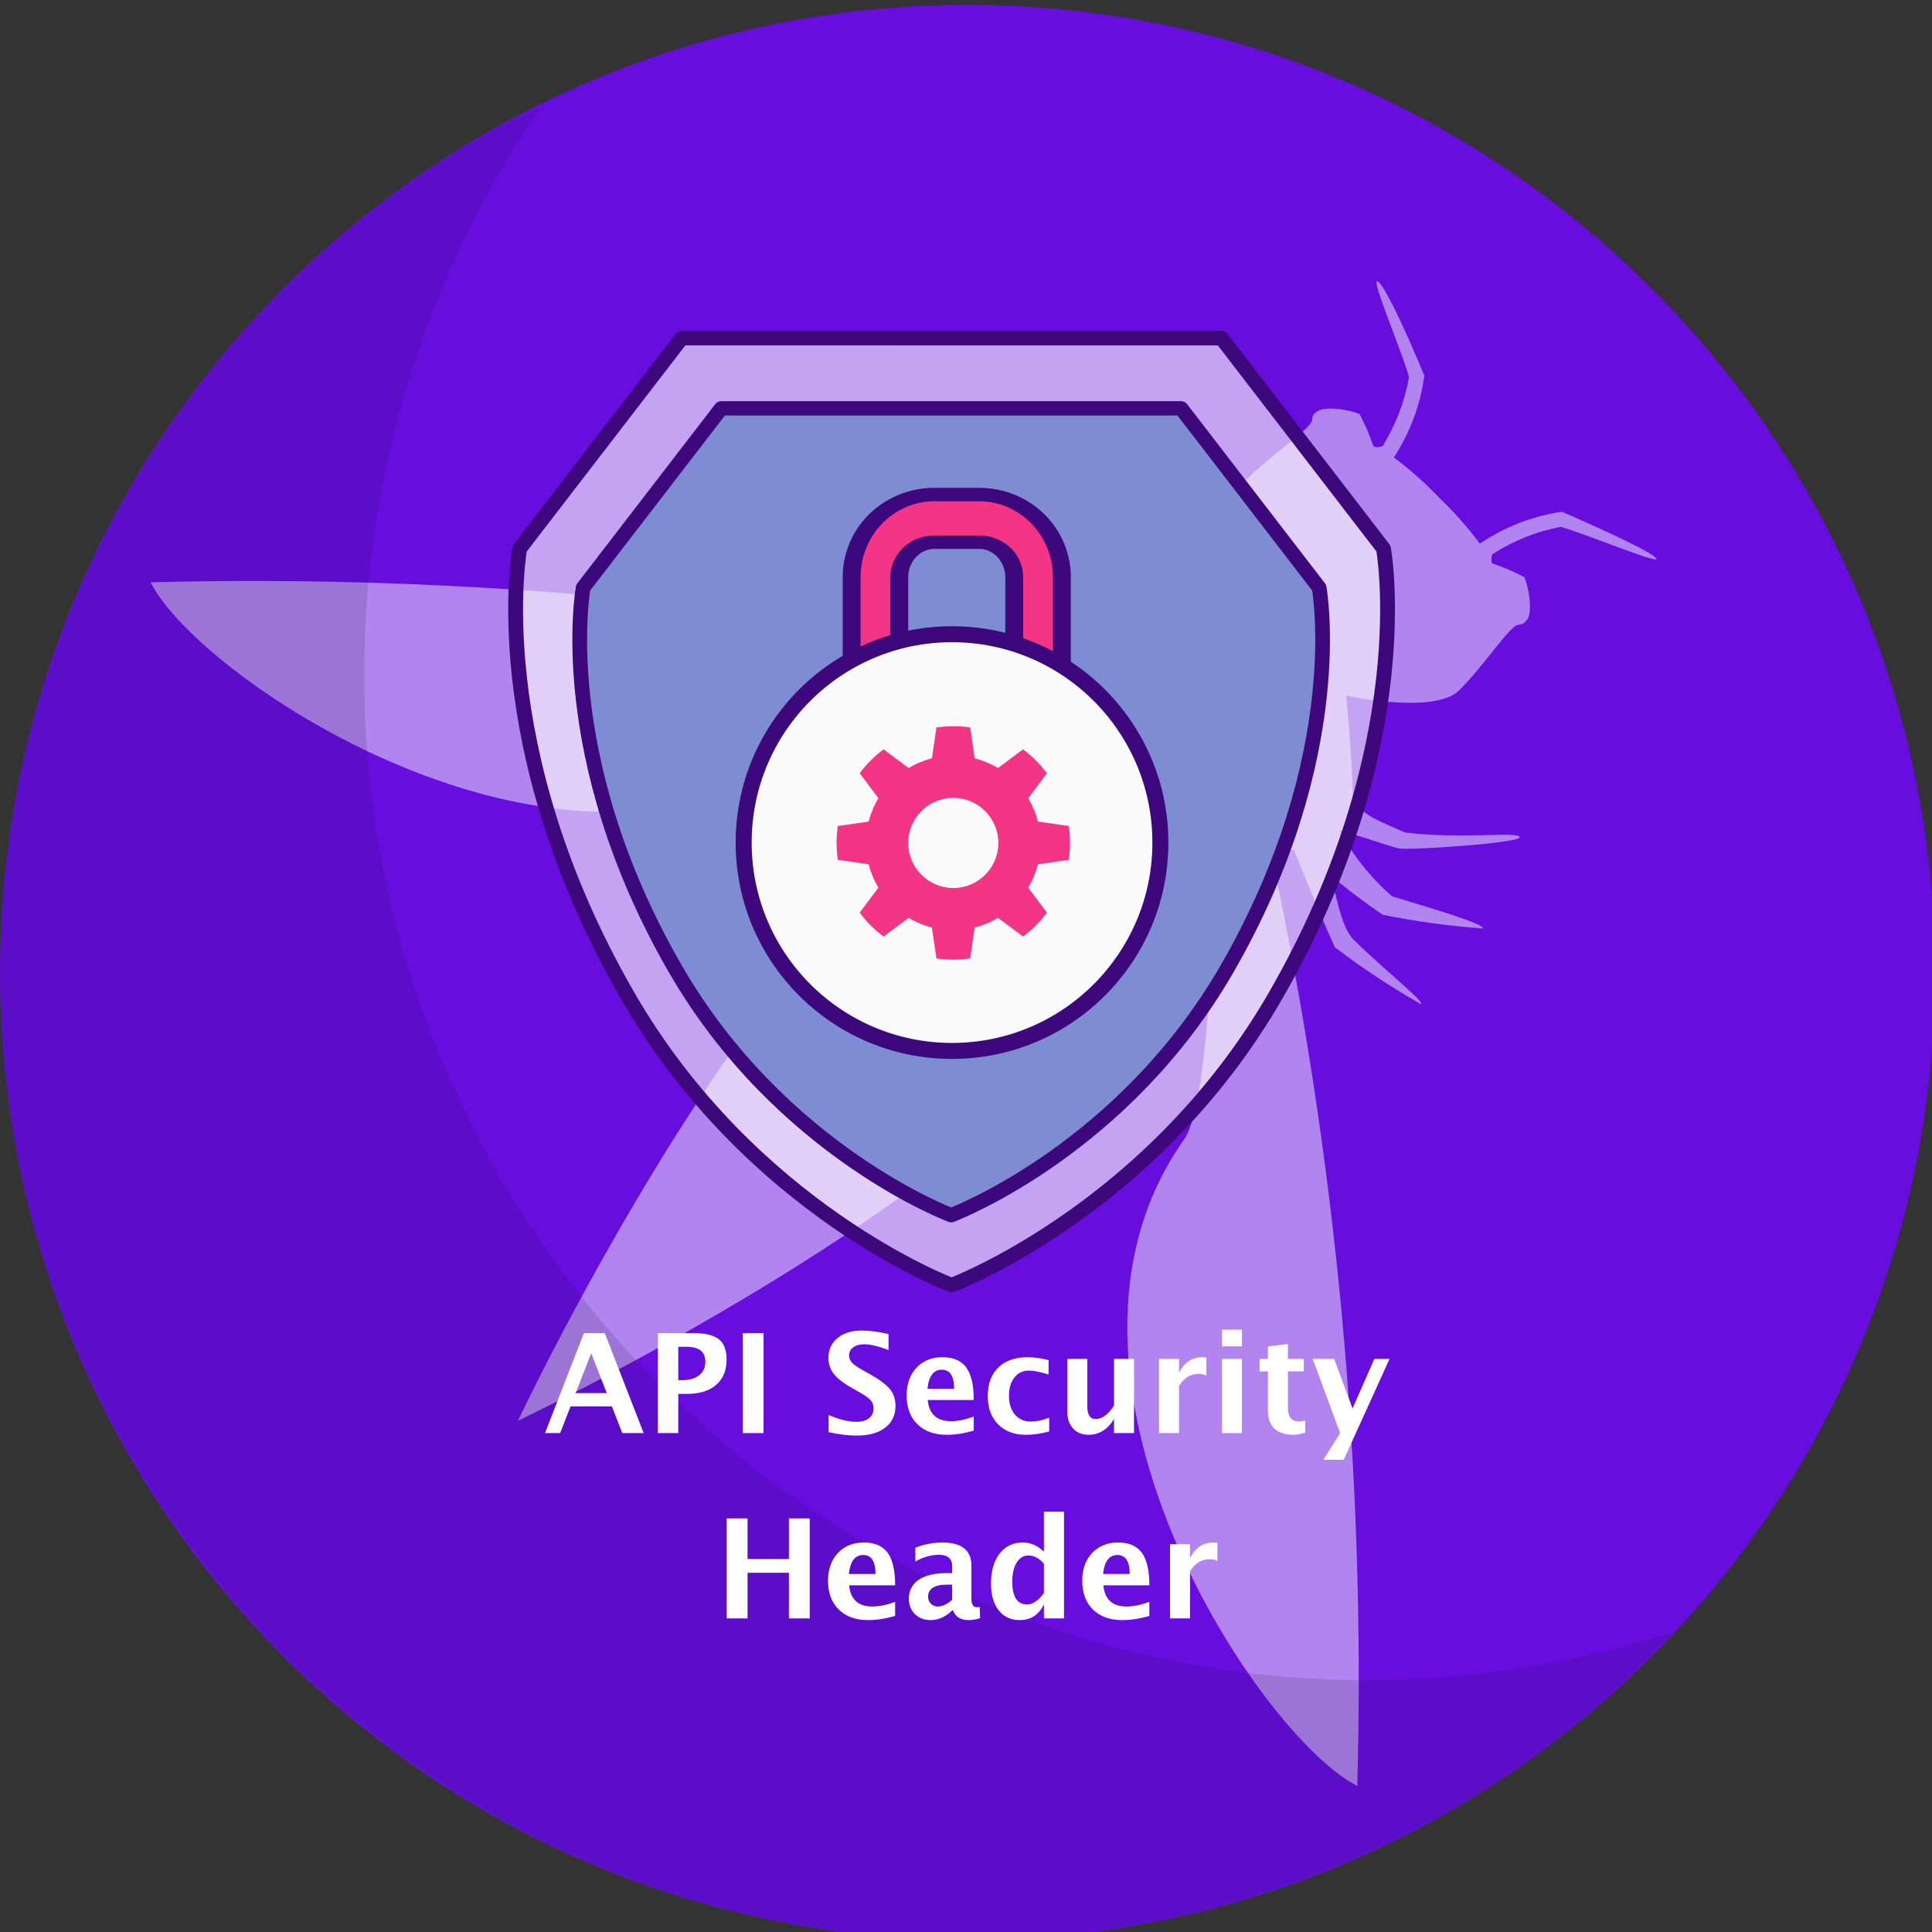<?xml version="1.0" encoding="UTF-8" standalone="no"?>
<!-- Created with Inkscape (http://www.inkscape.org/) -->

<svg
   width="19.335mm"
   height="19.335mm"
   viewBox="0 0 19.335 19.335"
   version="1.1"
   id="svg4331"
   inkscape:version="1.1.1 (c3084ef, 2021-09-22)"
   sodipodi:docname="API.svg"
   xmlns:inkscape="http://www.inkscape.org/namespaces/inkscape"
   xmlns:sodipodi="http://sodipodi.sourceforge.net/DTD/sodipodi-0.dtd"
   xmlns="http://www.w3.org/2000/svg"
   xmlns:svg="http://www.w3.org/2000/svg">
  <rect x="0" y="0" width="19.335" height="19.335" fill="#333333" stroke="none"/>
  <sodipodi:namedview
     id="namedview4333"
     pagecolor="#ffffff"
     bordercolor="#666666"
     borderopacity="1.0"
     inkscape:pageshadow="2"
     inkscape:pageopacity="0.0"
     inkscape:pagecheckerboard="0"
     inkscape:document-units="mm"
     showgrid="false"
     inkscape:zoom="7.9522134"
     inkscape:cx="18.171042"
     inkscape:cy="32.632424"
     inkscape:window-width="1312"
     inkscape:window-height="715"
     inkscape:window-x="54"
     inkscape:window-y="25"
     inkscape:window-maximized="0"
     inkscape:current-layer="circle129-7" />
  <defs
     id="defs4328">
    <clipPath
       id="_clip1">
      <rect
         x="20.217"
         y="84.894"
         width="30"
         height="25.981"
         id="rect4032" />
    </clipPath>
    <clipPath
       id="_clip2">
      <rect
         x="20.217"
         y="84.894"
         width="30"
         height="25.981"
         id="rect4049" />
    </clipPath>
  </defs>
  <g
     inkscape:label="Layer 1"
     inkscape:groupmode="layer"
     id="layer1"
     transform="translate(-115.049,-57.079)">
    <g
       transform="matrix(0.265,0,0,0.265,114.891,26.537)"
       id="g2204"
       style="clip-rule:evenodd;fill-rule:evenodd;stroke-linecap:round;stroke-linejoin:round;stroke-miterlimit:1.5">
      <g
         id="API"
         transform="translate(0.596,115.438)">
        <rect
           x="0"
           y="0"
           width="73.077"
           height="73.077"
           style="fill:none"
           id="rect2125" />
        <g
           id="button"
           transform="translate(-215.713,-286.28)">
          <g
             id="background"
             transform="translate(215.713,286.28)">
            <g
               id="circle129-7"
               transform="translate(-215.713,-286.28)"
               style="fill:#f55e9d;fill-opacity:1">
              <ellipse
                 cx="252.251"
                 cy="322.818"
                 style="fill:#670edf;fill-opacity:1"
                 id="ellipse2127"
                 rx="32.081"
                 ry="32.08" />
            </g>
            <g
               transform="translate(-215.713,-286.28)"
               id="g2132"
               style="fill:#670edf;fill-opacity:1">
              <path
                 d="m 252.251,286.28 c -20.165,0 -36.537,16.372 -36.537,36.538 0,20.166 16.372,36.538 36.537,36.538 20.166,0 36.537,-16.372 36.537,-36.538 0,-20.166 -16.371,-36.538 -36.537,-36.538 z m 0,8.915 c 15.245,0 27.622,12.378 27.622,27.623 0,15.246 -12.377,27.623 -27.622,27.623 -15.245,0 -27.622,-12.377 -27.622,-27.623 0,-15.245 12.377,-27.623 27.622,-27.623 z"
                 style="fill:#670edf;fill-opacity:1"
                 id="path2130" />
            </g>
            <g
               id="path131-3"
               transform="translate(-246.356,-406.822)">
              <path
                 d="m 300.718,425.445 c 0.555,0.53 1.065,1.106 1.525,1.721 0.931,-0.627 1.991,-1.039 3.102,-1.203 1.784,0.775 3.567,1.613 3.567,1.783 0,0.169 -2.675,-0.954 -3.62,-1.213 -0.917,0.176 -1.792,0.527 -2.577,1.034 -0.089,0.259 0,0.348 0,0.348 0.415,0.138 0.818,0.311 1.204,0.517 0.169,0.339 0.339,1.373 0.089,1.632 -0.089,0.089 -0.054,0.125 -0.348,0.178 -0.294,0.054 -1.257,1.525 -2.193,2.461 -0.937,0.936 -4.271,0.205 -4.271,0.205 0,0 0.196,1.944 0.258,3.879 0.339,0.615 0.776,0.775 1.98,1.292 2.157,0.259 4.235,-0.053 4.315,0.17 0.08,0.223 -4.19,0.508 -4.565,0.428 -0.374,-0.08 -1.293,-0.428 -2.247,-0.687 0.507,0.945 1.181,1.791 1.988,2.497 1.721,0.517 3.442,1.034 3.442,1.213 -1.273,-0.089 -2.539,-0.262 -3.789,-0.518 -0.691,-0.464 -1.354,-0.967 -1.989,-1.506 0.223,0.659 0.402,1.988 0.892,2.452 1.168,1.159 2.675,2.327 2.541,2.434 -1.13,-0.645 -2.218,-1.363 -3.254,-2.149 -0.615,-1.346 -1.543,-3.674 -1.543,-3.674 h -0.891 c 2.5,11.608 3.602,23.474 3.281,35.344 -3.718,-1.863 -12.813,-15.585 -6.536,-24.421 1.052,-1.471 1.168,-10.7 1.168,-10.7 -0.723,-0.187 -1.413,-0.488 -2.042,-0.891 -0.195,0.05 -0.395,0.077 -0.597,0.08 3.95,9.068 -23.69,22.139 -23.69,22.139 0,0 12.991,-27.605 22.058,-23.646 0.002,-0.205 0.029,-0.408 0.081,-0.606 -0.404,-0.629 -0.705,-1.318 -0.892,-2.042 0,0 -9.21,0.116 -10.699,1.168 -8.836,6.241 -22.558,-2.818 -24.422,-6.536 11.874,-0.307 23.742,0.803 35.353,3.308 v -0.891 c 0,0 -2.327,-0.936 -3.674,-1.552 -0.786,-1.036 -1.504,-2.124 -2.148,-3.254 0.106,-0.134 1.275,1.373 2.434,2.541 0.463,0.464 1.783,0.642 2.461,0.892 -0.545,-0.632 -1.051,-1.296 -1.516,-1.989 -0.273,-1.278 -0.455,-2.574 -0.544,-3.878 0.169,0 0.687,1.721 1.204,3.45 0.716,0.816 1.574,1.495 2.532,2.006 -0.259,-0.954 -0.606,-1.783 -0.687,-2.237 -0.08,-0.455 0.206,-4.646 0.428,-4.566 0.223,0.081 -0.089,2.149 0.17,4.307 0.517,1.204 0.686,1.641 1.293,1.979 1.934,0.063 3.878,0.259 3.878,0.259 0,0 -0.722,-3.344 0.214,-4.271 0.936,-0.927 2.408,-1.899 2.452,-2.193 0.045,-0.295 0.089,-0.259 0.178,-0.339 0.259,-0.259 1.293,-0.089 1.632,0.08 0.205,0.387 0.378,0.789 0.517,1.204 0,0 0.089,0.089 0.348,0 0.498,-0.796 0.837,-1.68 0.999,-2.604 -0.259,-0.954 -1.4,-3.611 -1.204,-3.62 0.196,-0.008 1.025,1.721 1.783,3.567 -0.15,1.101 -0.543,2.154 -1.15,3.085 0.616,0.462 1.191,0.975 1.721,1.533 z"
                 style="fill:#ffffff;fill-opacity:0.49;fill-rule:nonzero"
                 id="path2134" />
            </g>
          </g>
          <g
             transform="matrix(0.943,0,0,0.919,217.209,287.172)"
             id="g2146">
            <g
               transform="matrix(1.081,0,0,1.081,-106.169,82.988)"
               id="g2140">
              <path
                 d="m 142,-65 6,8 c 0,0 1.348,7.483 -4,17 -4.44,7.901 -11.54,10.817 -11.979,10.992 L 132,-29 c 0,0 -7.417,-2.844 -12,-11 -5.348,-9.517 -4,-17 -4,-17 l 6,-8 z"
                 style="fill:#ffffff;fill-opacity:0.62;stroke:#3d087b;stroke-width:0.55px"
                 id="path2138" />
            </g>
            <g
               transform="matrix(0.921,0,0,0.921,-85.066,75.474)"
               id="g2144">
              <path
                 d="m 142,-65 6,8 c 0,0 1.348,7.483 -4,17 -4.44,7.901 -11.54,10.817 -11.979,10.992 L 132,-29 c 0,0 -7.417,-2.844 -12,-11 -5.348,-9.517 -4,-17 -4,-17 l 6,-8 z"
                 style="fill:#7e8dd2;stroke:#3d087b;stroke-width:0.64px;fill-opacity:1"
                 id="path2142" />
            </g>
          </g>
          <g
             transform="translate(2.83465e-6)"
             id="g2150">
            <g
               id="gleam">
              <path
                 id="path133-3-3"
                 d="m 236.102,290.185 c -0.519,0.225 -1.033,0.462 -1.541,0.71 -11.6,6.419 -18.83,18.666 -18.847,31.922 0,0 0,10e-4 0,10e-4 0,20.043 16.493,36.537 36.537,36.537 0,0 0,0 0,0 10.11,-0.018 19.772,-4.23 26.665,-11.625 -3.717,1.196 -7.596,1.809 -11.5,1.818 -0.008,0 -0.015,0 -0.022,0 -20.807,0 -37.929,-17.122 -37.929,-37.93 0,-7.649 2.314,-15.122 6.637,-21.433 z"
                 style="fill:#0b0b28;fill-opacity:0.13;fill-rule:nonzero" />
            </g>
          </g>
        </g>
        <g
           id="g2161">
          <g
             transform="matrix(2.047,0,0,1.535,-229.252,-24.597)"
             id="g2155">
            <path
               d="m 131.585,30.102 c 0,-0.539 -0.16,-1.055 -0.446,-1.436 -0.285,-0.381 -0.673,-0.595 -1.077,-0.595 -0.271,0 -0.562,0 -0.833,0 -0.404,0 -0.791,0.214 -1.077,0.595 -0.285,0.381 -0.446,0.897 -0.446,1.436 0,1.397 0,3.303 0,3.303 0,0.324 0.197,0.586 0.44,0.586 h 3 c 0.242,0 0.439,-0.262 0.439,-0.586 z m -0.879,0 v 2.717 c 0,0 -2.121,0 -2.121,0 v -2.717 c 0,-0.228 0.068,-0.446 0.189,-0.607 0.121,-0.161 0.285,-0.252 0.455,-0.252 0.271,0 0.562,0 0.833,0 0.171,0 0.335,0.091 0.456,0.252 0.12,0.161 0.188,0.379 0.188,0.607 z"
               style="fill:#f43585;stroke:#3d087b;stroke-width:0.33px;stroke-linecap:butt;stroke-miterlimit:2"
               id="path2153" />
          </g>
          <g
             transform="matrix(1.259,0,0,1.259,-126.956,-15.773)"
             id="g2159">
            <circle
               cx="129.396"
               cy="37.655"
               r="6.25"
               style="fill:#fafafb;stroke:#3d087b;stroke-width:0.48px"
               id="circle2157" />
          </g>
        </g>
        <g
           transform="matrix(1.102,0,0,1.102,-109.072,-9.572)"
           id="g2165">
          <path
             d="m 132.225,33.447 c -0.384,-0.056 -0.774,-0.056 -1.158,0 l -0.154,1.059 c -0.281,0.071 -0.55,0.183 -0.8,0.331 l -0.856,-0.64 c -0.312,0.232 -0.588,0.508 -0.819,0.819 l 0.64,0.857 c -0.149,0.249 -0.261,0.519 -0.332,0.8 l -1.058,0.153 c -0.056,0.384 -0.056,0.774 0,1.158 l 1.058,0.154 c 0.071,0.281 0.183,0.55 0.332,0.8 l -0.64,0.856 c 0.231,0.312 0.507,0.588 0.819,0.819 l 0.856,-0.64 c 0.25,0.149 0.519,0.261 0.8,0.332 l 0.154,1.058 c 0.384,0.056 0.774,0.056 1.158,0 l 0.153,-1.058 c 0.281,-0.071 0.551,-0.183 0.8,-0.332 l 0.857,0.64 c 0.311,-0.231 0.587,-0.507 0.819,-0.819 l -0.64,-0.856 c 0.148,-0.25 0.26,-0.519 0.331,-0.8 l 1.059,-0.154 c 0.056,-0.384 0.056,-0.774 0,-1.158 l -1.059,-0.153 c -0.071,-0.281 -0.183,-0.551 -0.331,-0.8 l 0.64,-0.857 c -0.232,-0.311 -0.508,-0.587 -0.819,-0.819 l -0.857,0.64 c -0.249,-0.148 -0.519,-0.26 -0.8,-0.331 z m -0.579,2.414 c 0.852,0 1.544,0.692 1.544,1.544 0,0.853 -0.692,1.545 -1.544,1.545 -0.853,0 -1.545,-0.692 -1.545,-1.545 0,-0.852 0.692,-1.544 1.545,-1.544 z"
             style="fill:#f43585"
             id="path2163" />
        </g>
        <g
           transform="matrix(0.773,0,0,0.773,36.532,53.936)"
           id="g2201">
          <path
             d="m -20.634,0 1.902,-4.887 h 1.017 L -15.813,0 h -1.044 l -0.508,-1.304 h -2.021 L -19.895,0 Z m 1.499,-1.955 h 1.519 l -0.76,-1.948 z"
             style="fill:#ffffff;fill-rule:nonzero"
             id="path2167" />
          <path
             d="m -15.12,0 v -4.887 h 1.704 c 0.594,0 1.018,0.1 1.273,0.299 0.254,0.199 0.381,0.532 0.381,0.999 0,0.528 -0.17,0.939 -0.51,1.233 -0.34,0.294 -0.816,0.441 -1.428,0.441 h -0.423 V 0 Z m 0.997,-2.586 h 0.198 c 0.348,0 0.623,-0.08 0.824,-0.242 0.202,-0.162 0.302,-0.382 0.302,-0.659 0,-0.486 -0.309,-0.73 -0.928,-0.73 h -0.396 z"
             style="fill:#ffffff;fill-rule:nonzero"
             id="path2169" />
          <rect
             x="-10.973"
             y="-4.887"
             width="1.017"
             height="4.887"
             style="fill:#ffffff;fill-rule:nonzero"
             id="rect2171" />
          <path
             d="m -6.776,-0.043 v -0.839 c 0.526,0.22 0.977,0.331 1.351,0.331 0.262,0 0.468,-0.059 0.619,-0.175 0.151,-0.117 0.226,-0.276 0.226,-0.476 0,-0.158 -0.047,-0.292 -0.142,-0.401 -0.095,-0.109 -0.274,-0.238 -0.538,-0.388 l -0.327,-0.182 c -0.438,-0.246 -0.747,-0.482 -0.928,-0.708 -0.18,-0.226 -0.271,-0.489 -0.271,-0.791 0,-0.403 0.148,-0.726 0.444,-0.971 0.297,-0.244 0.688,-0.366 1.174,-0.366 0.39,0 0.829,0.056 1.318,0.168 v 0.783 c -0.5,-0.187 -0.895,-0.281 -1.186,-0.281 -0.224,0 -0.404,0.05 -0.54,0.15 -0.135,0.101 -0.203,0.232 -0.203,0.395 0,0.134 0.048,0.252 0.142,0.353 0.095,0.102 0.273,0.226 0.535,0.373 l 0.35,0.195 c 0.471,0.264 0.796,0.508 0.974,0.73 0.179,0.222 0.268,0.493 0.268,0.812 0,0.454 -0.168,0.809 -0.505,1.067 -0.337,0.257 -0.802,0.386 -1.394,0.386 -0.392,0 -0.847,-0.055 -1.367,-0.165 z"
             style="fill:#ffffff;fill-rule:nonzero"
             id="path2173" />
          <path
             d="m 0.314,-0.122 c -0.465,0.136 -0.905,0.205 -1.321,0.205 -0.605,0 -1.083,-0.172 -1.433,-0.516 -0.35,-0.343 -0.525,-0.812 -0.525,-1.406 0,-0.562 0.16,-1.013 0.48,-1.356 0.321,-0.342 0.744,-0.513 1.27,-0.513 0.53,0 0.918,0.167 1.162,0.502 0.245,0.334 0.367,0.864 0.367,1.588 h -2.249 c 0.066,0.691 0.446,1.037 1.139,1.037 0.328,0 0.698,-0.076 1.11,-0.228 z m -2.262,-2.047 h 1.301 c 0,-0.619 -0.199,-0.928 -0.598,-0.928 -0.405,0 -0.639,0.309 -0.703,0.928 z"
             style="fill:#ffffff;fill-rule:nonzero"
             id="path2175" />
          <path
             d="M 3.999,-0.079 C 3.594,0.029 3.218,0.083 2.873,0.083 2.294,0.083 1.836,-0.088 1.501,-0.428 1.165,-0.768 0.997,-1.231 0.997,-1.816 c 0,-0.592 0.173,-1.056 0.519,-1.39 0.345,-0.335 0.823,-0.502 1.433,-0.502 0.295,0 0.635,0.047 1.02,0.142 V -2.86 C 3.568,-2.989 3.248,-3.054 3.008,-3.054 c -0.293,0 -0.528,0.112 -0.706,0.336 -0.179,0.225 -0.268,0.523 -0.268,0.895 0,0.381 0.096,0.686 0.289,0.915 0.193,0.229 0.45,0.343 0.771,0.343 0.293,0 0.594,-0.063 0.905,-0.191 z"
             style="fill:#ffffff;fill-rule:nonzero"
             id="path2177" />
          <path
             d="M 7.165,0 V -0.684 C 6.848,-0.173 6.437,0.083 5.93,0.083 5.607,0.083 5.352,-0.02 5.164,-0.225 4.977,-0.429 4.884,-0.709 4.884,-1.063 v -2.563 h 0.977 v 2.322 c 0,0.411 0.138,0.617 0.413,0.617 0.308,0 0.605,-0.219 0.891,-0.657 V -3.626 H 8.143 V 0 Z"
             style="fill:#ffffff;fill-rule:nonzero"
             id="path2179" />
          <path
             d="m 9.365,0 v -3.626 h 0.977 v 0.684 c 0.253,-0.511 0.638,-0.766 1.156,-0.766 0.061,0 0.122,0.006 0.181,0.02 v 0.871 c -0.138,-0.05 -0.267,-0.076 -0.386,-0.076 -0.39,0 -0.707,0.197 -0.951,0.591 V 0 Z"
             style="fill:#ffffff;fill-rule:nonzero"
             id="path2181" />
          <path
             d="m 12.439,0 v -3.626 h 0.977 V 0 Z m 0,-4.237 v -0.815 h 0.977 v 0.815 z"
             style="fill:#ffffff;fill-rule:nonzero"
             id="path2183" />
          <path
             d="m 16.507,-0.02 c -0.233,0.068 -0.417,0.103 -0.552,0.103 -0.847,0 -1.271,-0.397 -1.271,-1.189 v -1.909 h -0.406 v -0.611 h 0.406 v -0.611 l 0.978,-0.112 v 0.723 h 0.776 v 0.611 h -0.776 v 1.78 c 0,0.445 0.181,0.667 0.544,0.667 0.084,0 0.184,-0.015 0.301,-0.046 z"
             style="fill:#ffffff;fill-rule:nonzero"
             id="path2185" />
          <path
             d="M 17.392,1.304 18.214,0 16.87,-3.626 h 1.05 l 0.898,2.424 1.067,-2.424 h 0.743 l -2.239,4.93 z"
             style="fill:#ffffff;fill-rule:nonzero"
             id="path2187" />
          <path
             d="M -11.755,9.054 V 4.167 h 1.017 v 1.984 h 2.021 V 4.167 H -7.7 V 9.054 H -8.717 V 6.825 h -2.021 v 2.229 z"
             style="fill:#ffffff;fill-rule:nonzero"
             id="path2189" />
          <path
             d="m -3.527,8.931 c -0.464,0.137 -0.904,0.205 -1.32,0.205 -0.606,0 -1.083,-0.171 -1.433,-0.515 -0.351,-0.343 -0.526,-0.812 -0.526,-1.407 0,-0.561 0.161,-1.013 0.481,-1.355 0.32,-0.342 0.743,-0.514 1.27,-0.514 0.53,0 0.918,0.168 1.162,0.502 0.244,0.335 0.366,0.864 0.366,1.589 h -2.248 c 0.066,0.691 0.446,1.036 1.139,1.036 0.328,0 0.698,-0.075 1.109,-0.227 z M -5.788,6.884 h 1.301 c 0,-0.618 -0.2,-0.928 -0.598,-0.928 -0.405,0 -0.64,0.31 -0.703,0.928 z"
             style="fill:#ffffff;fill-rule:nonzero"
             id="path2191" />
          <path
             d="m -0.74,8.664 c -0.325,0.315 -0.674,0.472 -1.046,0.472 -0.317,0 -0.575,-0.097 -0.773,-0.29 -0.198,-0.194 -0.297,-0.445 -0.297,-0.753 0,-0.401 0.16,-0.71 0.48,-0.926 0.32,-0.217 0.779,-0.326 1.375,-0.326 h 0.261 v -0.33 c 0,-0.376 -0.214,-0.565 -0.644,-0.565 -0.38,0 -0.766,0.108 -1.155,0.324 V 5.596 c 0.442,-0.167 0.88,-0.251 1.314,-0.251 0.949,0 1.423,0.378 1.423,1.133 v 1.605 c 0,0.284 0.091,0.426 0.274,0.426 0.033,0 0.076,-0.005 0.129,-0.013 l 0.023,0.548 c -0.207,0.061 -0.39,0.092 -0.548,0.092 -0.401,0 -0.658,-0.157 -0.773,-0.472 z m 0,-0.525 V 7.403 h -0.231 c -0.632,0 -0.947,0.198 -0.947,0.594 0,0.134 0.045,0.247 0.137,0.338 0.091,0.092 0.204,0.137 0.338,0.137 0.229,0 0.463,-0.111 0.703,-0.333 z"
             style="fill:#ffffff;fill-rule:nonzero"
             id="path2193" />
          <path
             d="M 3.741,9.054 V 8.37 C 3.49,8.881 3.095,9.136 2.556,9.136 2.12,9.136 1.778,8.977 1.529,8.657 1.28,8.338 1.156,7.899 1.156,7.34 c 0,-0.608 0.14,-1.092 0.421,-1.453 0.28,-0.361 0.657,-0.542 1.131,-0.542 0.378,0 0.723,0.15 1.033,0.45 V 3.84 h 0.981 v 5.214 z m 0,-2.678 C 3.506,6.112 3.254,5.979 2.985,5.979 2.745,5.979 2.554,6.095 2.41,6.326 2.267,6.557 2.196,6.868 2.196,7.257 2.196,7.999 2.434,8.37 2.909,8.37 3.2,8.37 3.477,8.184 3.741,7.812 Z"
             style="fill:#ffffff;fill-rule:nonzero"
             id="path2195" />
          <path
             d="M 8.892,8.931 C 8.428,9.068 7.988,9.136 7.572,9.136 6.966,9.136 6.489,8.965 6.138,8.621 5.788,8.278 5.613,7.809 5.613,7.214 c 0,-0.561 0.161,-1.013 0.481,-1.355 0.32,-0.342 0.743,-0.514 1.27,-0.514 0.53,0 0.918,0.168 1.162,0.502 0.244,0.335 0.366,0.864 0.366,1.589 H 6.644 c 0.066,0.691 0.445,1.036 1.139,1.036 0.328,0 0.698,-0.075 1.109,-0.227 z M 6.631,6.884 h 1.301 c 0,-0.618 -0.2,-0.928 -0.598,-0.928 -0.405,0 -0.64,0.31 -0.703,0.928 z"
             style="fill:#ffffff;fill-rule:nonzero"
             id="path2197" />
          <path
             d="M 9.903,9.054 V 5.428 h 0.977 v 0.684 c 0.253,-0.511 0.639,-0.767 1.156,-0.767 0.062,0 0.122,0.007 0.182,0.02 V 6.237 C 12.079,6.186 11.95,6.161 11.831,6.161 c -0.389,0 -0.706,0.197 -0.951,0.591 v 2.302 z"
             style="fill:#ffffff;fill-rule:nonzero"
             id="path2199" />
        </g>
      </g>
    </g>
  </g>
</svg>
